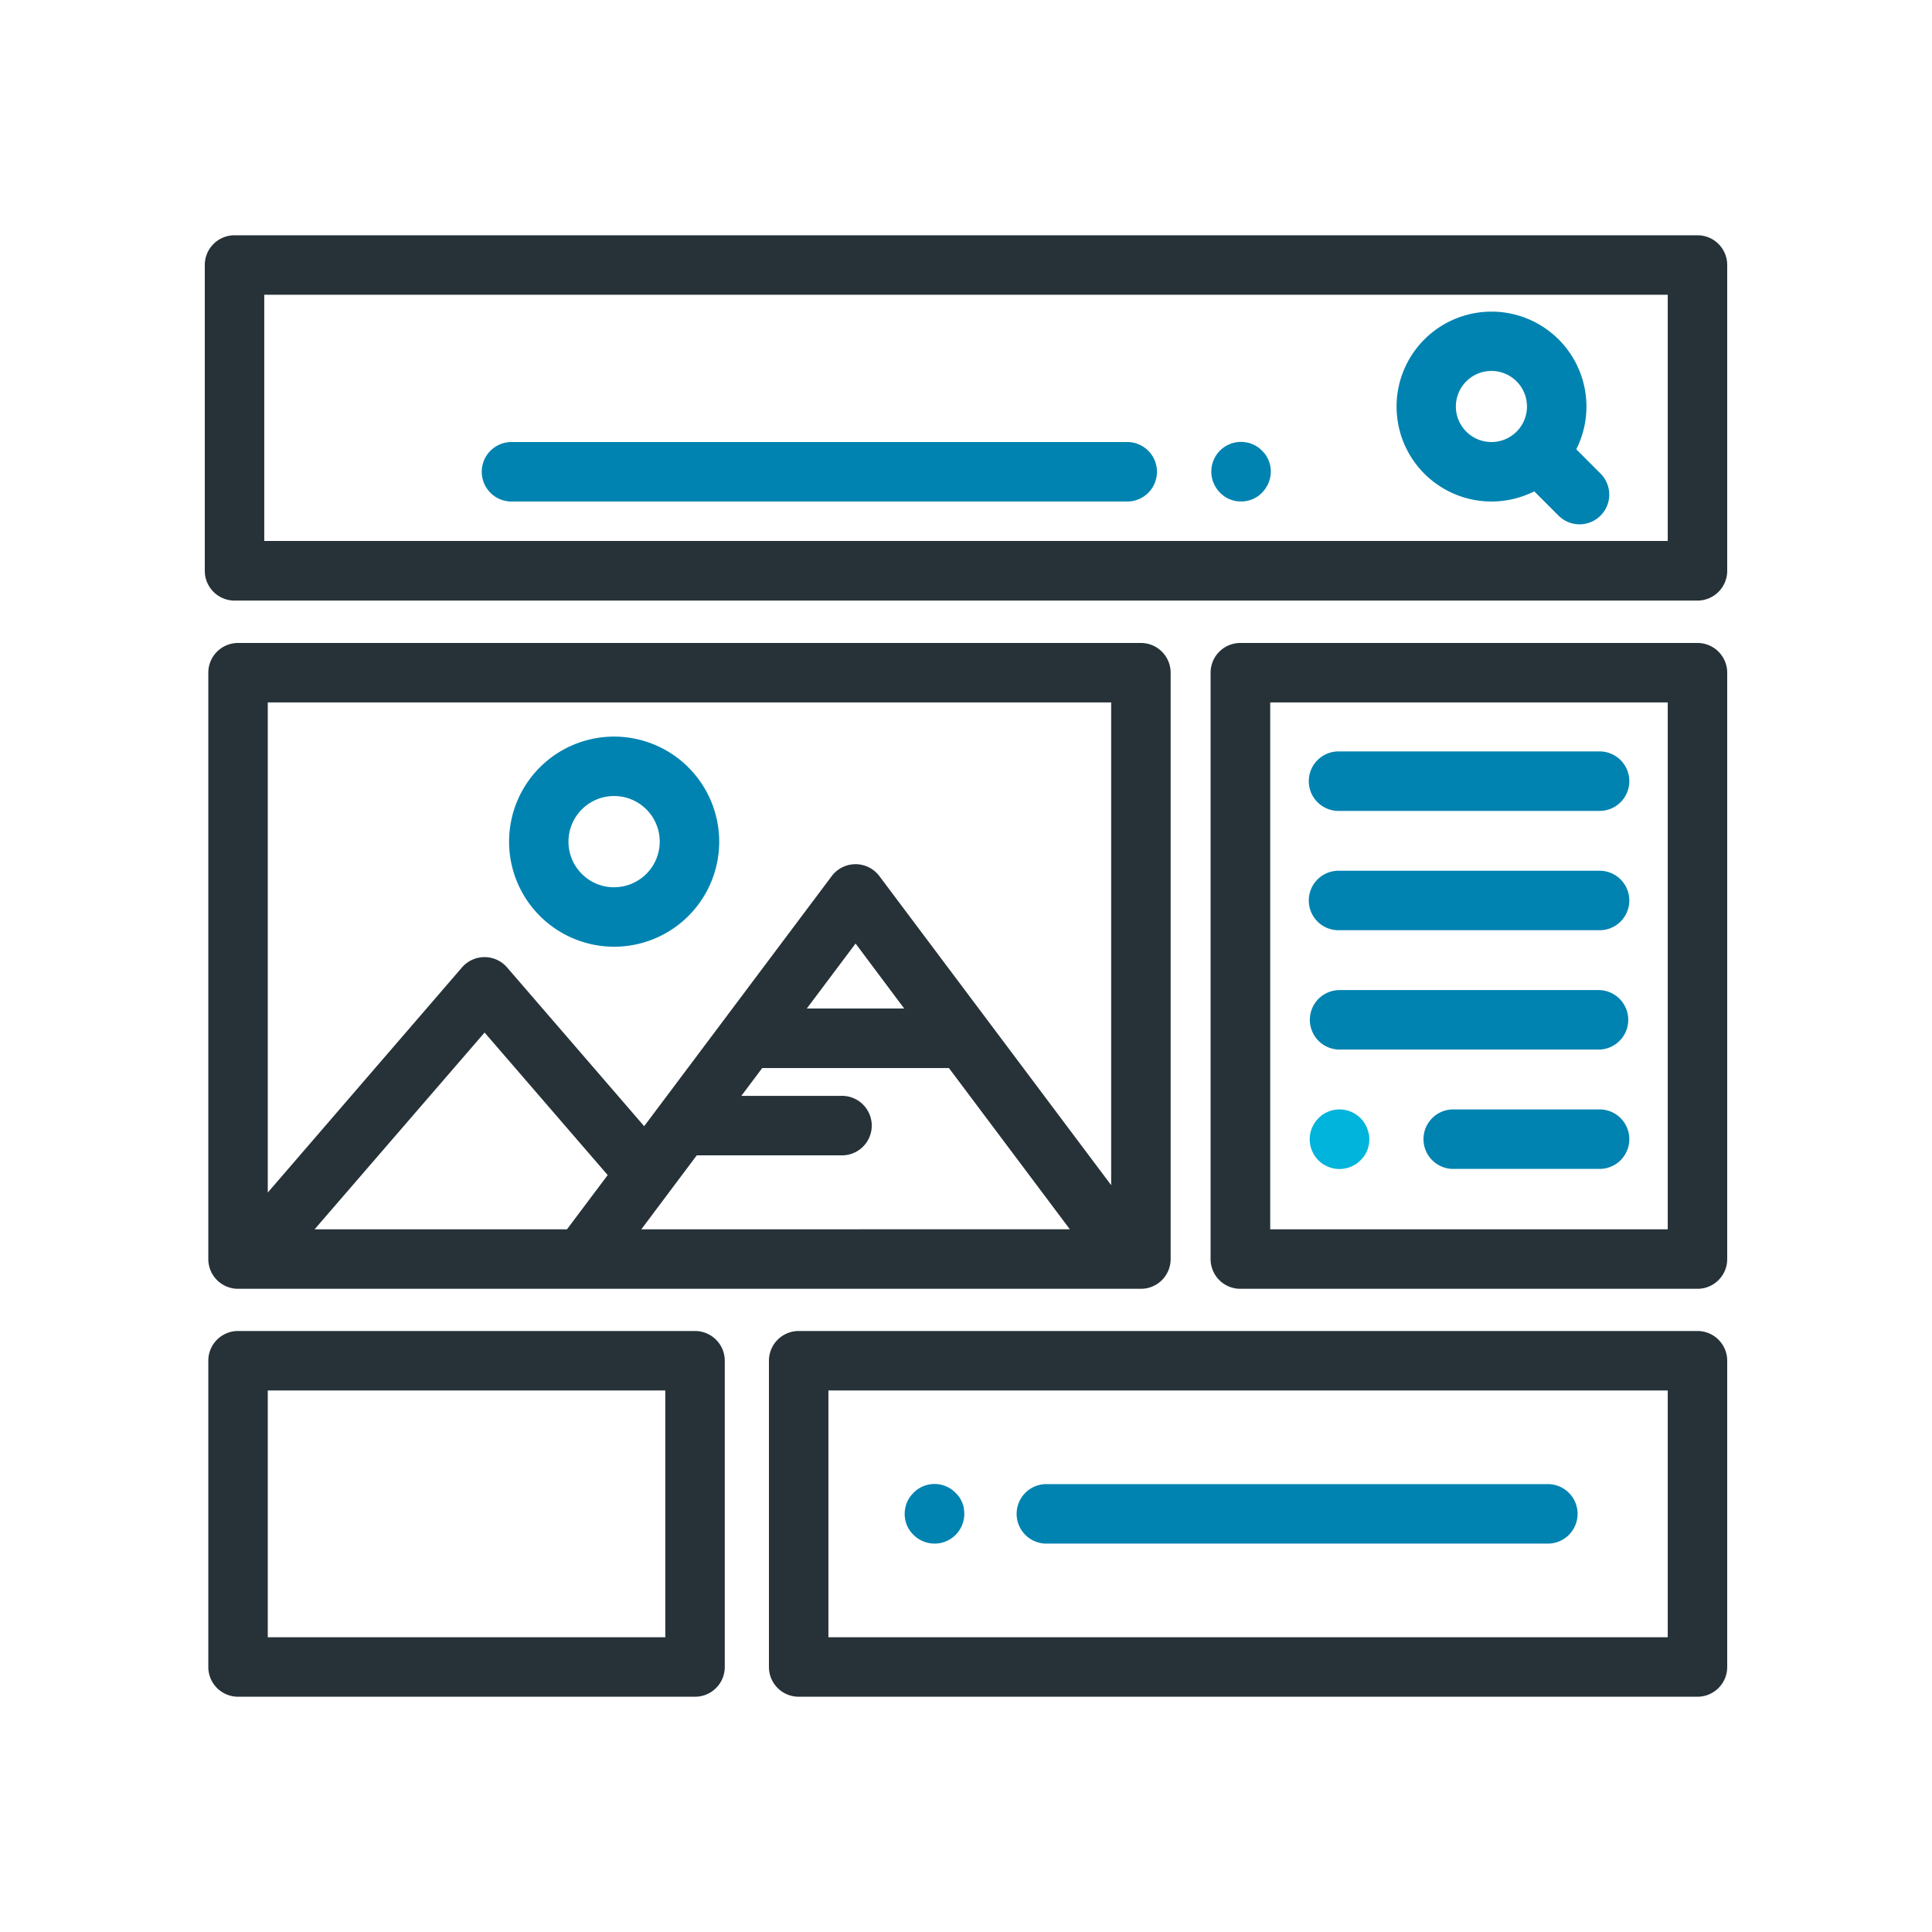 <svg xmlns="http://www.w3.org/2000/svg" viewBox="0 0 500 500"><defs><style>.cls-1{fill:#263238;}.cls-2{fill:#0083b0;}.cls-3{fill:#00b4db;}</style></defs><title>ui_icon</title><g id="UI"><path class="cls-1" d="M439.3,60.89H60.7A7.69,7.69,0,0,0,53,68.58v79.16a7.7,7.7,0,0,0,7.7,7.69H439.3a7.7,7.7,0,0,0,7.7-7.69V68.58A7.69,7.69,0,0,0,439.3,60.89ZM431.61,140H68.39V76.28H431.61Z"/><path class="cls-2" d="M414.22,122.56l-6.28-6.28a24.57,24.57,0,1,0-10.88,10.88l6.28,6.28a7.69,7.69,0,0,0,10.88-10.88ZM392.49,111.7a9.2,9.2,0,1,1,2.69-6.5A9.15,9.15,0,0,1,392.49,111.7Z"/><path class="cls-2" d="M328.75,120.59a7.26,7.26,0,0,0-.44-1.44,8,8,0,0,0-.7-1.33,7.21,7.21,0,0,0-1-1.17,6.8,6.8,0,0,0-1.17-1,7.64,7.64,0,0,0-1.33-.7,7.06,7.06,0,0,0-1.44-.44,7.63,7.63,0,0,0-3,0,7.47,7.47,0,0,0-1.44.44,7.73,7.73,0,0,0-2.5,1.66,7.71,7.71,0,0,0-.95,1.17,7.38,7.38,0,0,0-.71,1.33,8,8,0,0,0-.44,1.44,8.16,8.16,0,0,0,0,3,8.24,8.24,0,0,0,.44,1.44,8.12,8.12,0,0,0,.71,1.33,8.83,8.83,0,0,0,.95,1.17,8.92,8.92,0,0,0,1.18,1,7.64,7.64,0,0,0,1.32.71,8.51,8.51,0,0,0,1.44.44,7.72,7.72,0,0,0,1.51.14,7.55,7.55,0,0,0,1.5-.14,7.75,7.75,0,0,0,1.44-.44,7.38,7.38,0,0,0,1.33-.71,7.25,7.25,0,0,0,1.17-1,7.79,7.79,0,0,0,2.26-5.44A7.67,7.67,0,0,0,328.75,120.59Z"/><path class="cls-2" d="M292,114.4H132.1a7.7,7.7,0,0,0,0,15.39H292a7.7,7.7,0,0,0,0-15.39Z"/><path class="cls-1" d="M295.26,166.4H61.6a7.69,7.69,0,0,0-7.69,7.7V325.85a7.69,7.69,0,0,0,7.69,7.69H295.26a7.69,7.69,0,0,0,7.7-7.69V174.1A7.7,7.7,0,0,0,295.26,166.4ZM146.73,318.15H81.41l44-50.93,31.86,36.89Zm19.24,0L180.32,299h37.31a7.7,7.7,0,1,0,0-15.39H191.86l5.4-7.2h48.32l31.29,41.72ZM208.8,261l12.62-16.82L234,261Zm78.77,45.72-60-80a7.71,7.71,0,0,0-12.31,0l-48.55,64.74-35.49-41.1a7.71,7.71,0,0,0-11.65,0L69.3,308.63V181.79H287.57Z"/><path class="cls-2" d="M158.92,190.63a27.19,27.19,0,1,0,27.21,27.18A27.22,27.22,0,0,0,158.92,190.63Zm0,39a11.81,11.81,0,1,1,11.82-11.81A11.83,11.83,0,0,1,158.92,229.62Z"/><path class="cls-1" d="M439.3,166.4H321a7.7,7.7,0,0,0-7.7,7.7V325.85a7.69,7.69,0,0,0,7.7,7.69H439.3a7.69,7.69,0,0,0,7.7-7.69V174.1A7.7,7.7,0,0,0,439.3,166.4Zm-7.69,151.75H328.73V181.79H431.61Z"/><path class="cls-2" d="M413.69,194.47h-67a7.7,7.7,0,1,0,0,15.39h67a7.7,7.7,0,1,0,0-15.39Z"/><path class="cls-2" d="M413.69,225.35h-67a7.7,7.7,0,1,0,0,15.39h67a7.7,7.7,0,1,0,0-15.39Z"/><path class="cls-2" d="M413.69,256.23h-67a7.7,7.7,0,1,0,0,15.4h67a7.7,7.7,0,0,0,0-15.4Z"/><path class="cls-3" d="M354.19,293.31a8,8,0,0,0-.43-1.44,9.42,9.42,0,0,0-.71-1.33,7.69,7.69,0,0,0-7.91-3.27,7.17,7.17,0,0,0-1.43.44,8.54,8.54,0,0,0-1.34.7,8.91,8.91,0,0,0-1.17,1,7.88,7.88,0,0,0-1.66,2.5,8,8,0,0,0-.44,1.44,7.63,7.63,0,0,0,0,3,8,8,0,0,0,.44,1.44,7.73,7.73,0,0,0,.71,1.33,8.83,8.83,0,0,0,.95,1.17,8.1,8.1,0,0,0,1.17.95,8,8,0,0,0,2.77,1.15,7.66,7.66,0,0,0,1.51.15,7.76,7.76,0,0,0,5.44-2.25,9.79,9.79,0,0,0,1-1.17,10,10,0,0,0,.71-1.33,8.2,8.2,0,0,0,.43-1.44,7.63,7.63,0,0,0,0-3Z"/><path class="cls-2" d="M413.69,287.12H375.82a7.7,7.7,0,0,0,0,15.39h37.87a7.7,7.7,0,1,0,0-15.39Z"/><path class="cls-1" d="M179.87,344.46H61.6a7.69,7.69,0,0,0-7.69,7.69v79.27a7.69,7.69,0,0,0,7.69,7.69H179.87a7.69,7.69,0,0,0,7.7-7.69V352.15A7.7,7.7,0,0,0,179.87,344.46Zm-7.69,79.26H69.3V359.85H172.18Z"/><path class="cls-1" d="M439.3,344.46H206.7a7.7,7.7,0,0,0-7.7,7.69v79.27a7.69,7.69,0,0,0,7.7,7.69H439.3a7.69,7.69,0,0,0,7.7-7.69V352.15A7.7,7.7,0,0,0,439.3,344.46Zm-7.69,79.26H214.39V359.85H431.61v63.87Z"/><path class="cls-2" d="M249.45,390.29a7.79,7.79,0,0,0-1.15-2.77,7.25,7.25,0,0,0-1-1.17,7.66,7.66,0,0,0-1.17-1,9,9,0,0,0-1.34-.71,7.89,7.89,0,0,0-1.43-.44,7.63,7.63,0,0,0-3,0,8.24,8.24,0,0,0-1.44.44,9.42,9.42,0,0,0-1.33.71,7.66,7.66,0,0,0-1.17,1,7.88,7.88,0,0,0-1,1.17,8.43,8.43,0,0,0-.71,1.33,7.72,7.72,0,0,0-.43,1.44,7.57,7.57,0,0,0,0,3,8.2,8.2,0,0,0,.43,1.44,9.42,9.42,0,0,0,.71,1.33,9.06,9.06,0,0,0,1,1.17,7.78,7.78,0,0,0,5.44,2.25,8.57,8.57,0,0,0,1.51-.14,7.92,7.92,0,0,0,1.43-.45,6.88,6.88,0,0,0,1.34-.71,7.3,7.3,0,0,0,2.12-2.12,8.07,8.07,0,0,0,.71-1.33,8.24,8.24,0,0,0,.44-1.44,7.58,7.58,0,0,0,0-3Z"/><path class="cls-2" d="M400.3,384.09H271.08a7.7,7.7,0,1,0,0,15.39H400.3a7.7,7.7,0,1,0,0-15.39Z"/></g></svg>